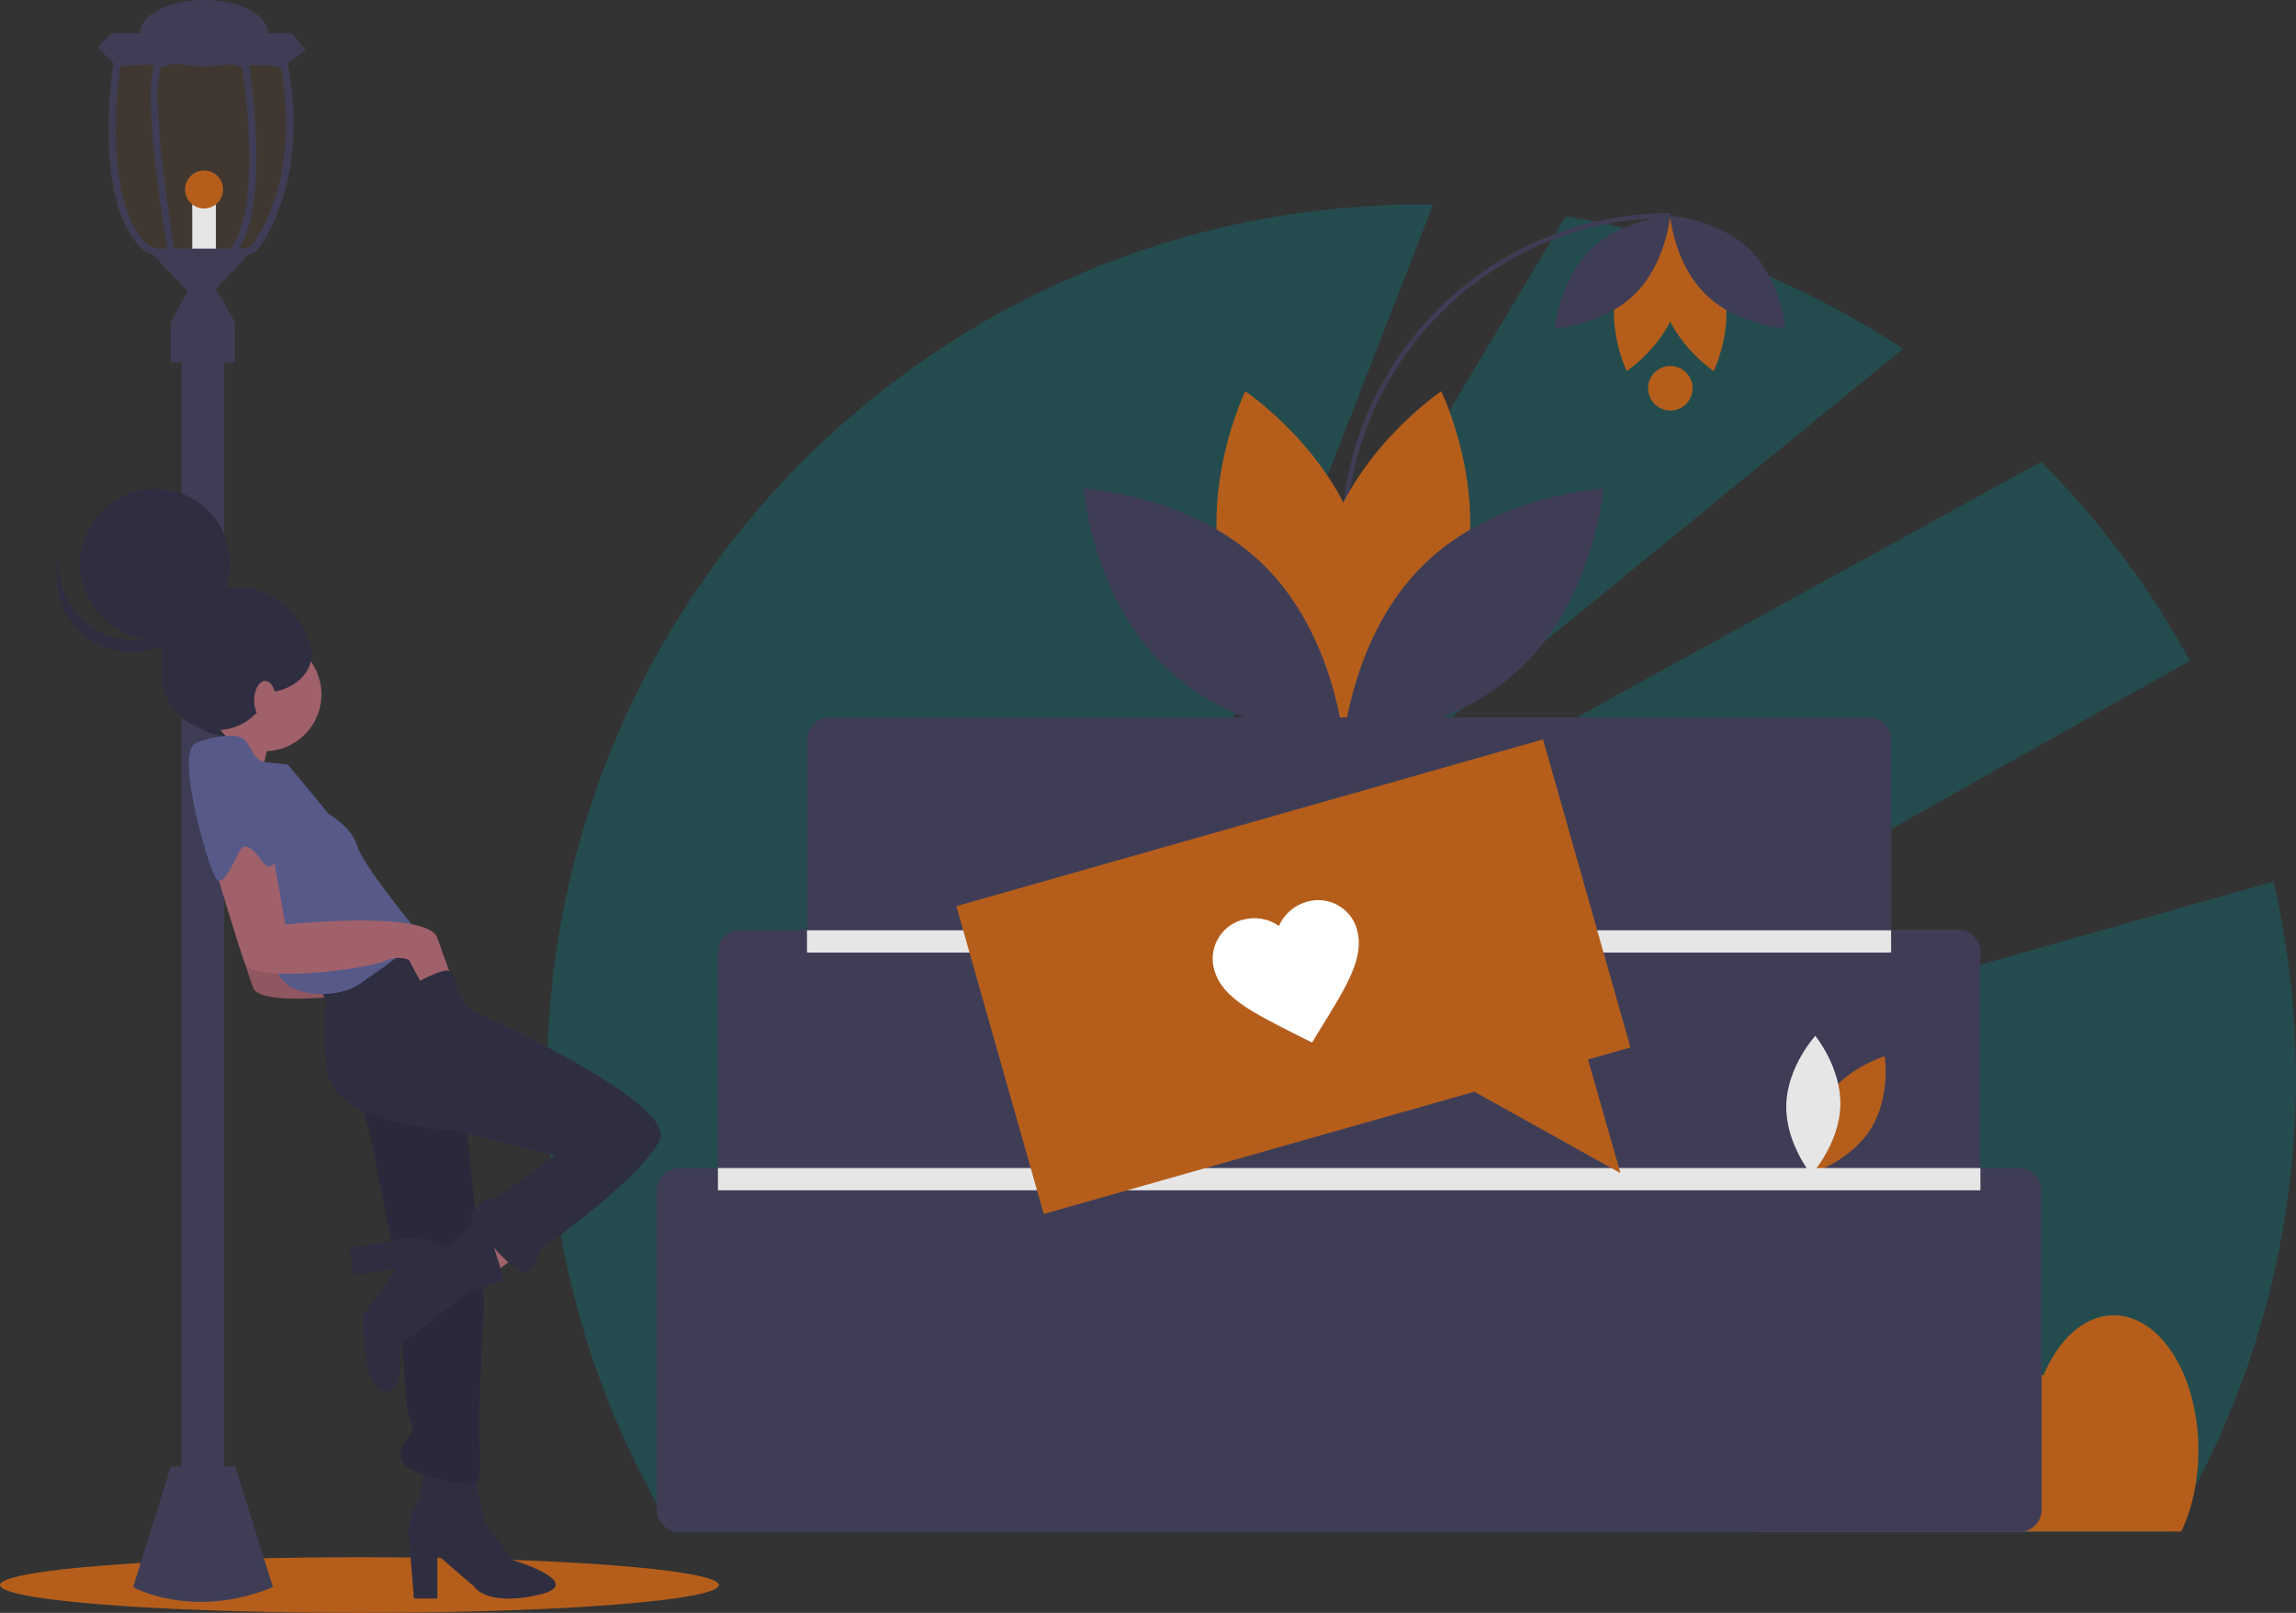 <?xml version="1.0" encoding="utf-8"?>
<!-- Generator: Adobe Illustrator 23.0.6, SVG Export Plug-In . SVG Version: 6.00 Build 0)  -->
<svg version="1.1" id="a62e712f-3cb4-4d7a-829a-d896e102ddef"
	 xmlns="http://www.w3.org/2000/svg" xmlns:xlink="http://www.w3.org/1999/xlink" x="0px" y="0px" viewBox="0 0 990.1 695.4"
	 style="enable-background:new 0 0 990.1 695.4;" xml:space="preserve">
<rect x="0" y="0" width="990.1" height="695.4" fill="#333333" stroke="none"/>
<style type="text/css">
	.st0{fill:#B55E1C;}
	.st1{opacity:0.1;fill:#B55E1C;enable-background:new    ;}
	.st2{fill:#E6E6E6;}
	.st3{fill:#3F3D56;}
	.st4{opacity:0.29;fill:#008B91;}
	.st5{fill:none;stroke:#3F3D56;stroke-width:2;stroke-miterlimit:10;}
	.st6{fill:#FFFFFF;}
	.st7{fill:#A0616A;}
	.st8{fill:#2F2E41;}
	.st9{opacity:0.1;enable-background:new    ;}
	.st10{fill:#575A89;}
</style>
<title>review</title>
<ellipse class="st0" cx="155" cy="683.4" rx="155" ry="12"/>
<path class="st1" d="M124.3,28.3l-0.1-0.7l-12.6-6.7h-2l-0.8-1.4H82.9l-6,1.4H54.8l-6,7l-0.1,0.4c-0.4,2.5-9.1,61.3,13.8,80.1
	l9.5,4.4h6.2l-1.2-2.4l5.4,2.4h17.4l0.3-0.5l10.3-3.9l0.3-0.3C111.6,107.1,133.5,80.5,124.3,28.3z"/>
<rect x="82.9" y="86.8" class="st2" width="10.2" height="26.6"/>
<rect x="78.3" y="147.6" class="st3" width="18.4" height="510.7"/>
<rect x="73.7" y="138.9" class="st3" width="27.6" height="17.4"/>
<polygon class="st3" points="63.5,107.2 80.9,125.6 73.7,138.9 88,142 101.3,138.9 93.1,124.6 109.5,107.2 "/>
<path class="st3" d="M50.2,28.6l-8.2-8.2l6.1-6.1h77.6l6.1,7.1l-9.2,7.1C122.7,28.6,73.7,26.6,50.2,28.6z"/>
<path class="st3" d="M124.3,28.3l-0.1-0.7l-12.6-6.7l-5.7-3l-32.2-2.1l-18.1,4.2l-0.7,0.9l-6,7l-0.1,0.4
	c-0.4,2.5-9.1,61.3,13.8,80.1l9.5,4.4l8,3.7l-1.9-3.7l-3.1-6.1C72,88.2,65,39.3,69.5,29l18.5-6l16.4,6.1c1.1,7.3,8.5,58.8-4.4,77.2
	l-0.3,0.4v5.8l10.6-4l0.3-0.3C111.6,107.1,133.5,80.5,124.3,28.3z M108.5,106l-5.7,2.1v-0.4c14.1-21,4.9-77.5,4.5-79.9l-0.1-0.9
	l-16.1-6l-3-1.1l-3.5,1.1l-17.3,5.6L67,27c-6.6,11.8,4.7,77.7,5.2,80.5l0,0.2l1.2,2.4l-9.1-4.2C44,89,50.9,34.6,51.7,29.3l5.5-6.4
	l8-1.9l8.6-2l14.2,0.9l16.9,1.1l0,0l16.4,8.7C129.5,76.9,110.9,102.9,108.5,106L108.5,106z"/>
<ellipse class="st3" cx="88" cy="14.3" rx="27.6" ry="14.3"/>
<path class="st3" d="M73.7,632.2l-16.3,52.1c0,0,25.5,14.3,60.3,0l-16.3-52.1H73.7z"/>
<circle class="st0" cx="88" cy="81.7" r="8.2"/>
<path class="st0" d="M389.4,383.2c4.3,16,19.1,25.8,19.1,25.8s7.8-16,3.5-31.9s-19.1-25.8-19.1-25.8S385.1,367.3,389.4,383.2z"/>
<path class="st2" d="M395.8,379.8c11.8,11.5,13.3,29.2,13.3,29.2s-17.8-1-29.6-12.5s-13.3-29.2-13.3-29.2S383.9,368.3,395.8,379.8z"
	/>
<path class="st4" d="M980.4,380.1l-413,117.1l376.9-212.3c-17.2-31.5-38.7-60.3-64.1-85.8L514.5,400.3l306.1-249.9
	c-43.9-29-93.4-48.5-145.4-57.1L505.7,376.3L618,88.2c-1.7,0-3.3,0-5,0c-208.2,0-377.1,168.8-377.1,377.1
	c-0.1,68.9,18.7,136.5,54.5,195.3h645.2C986.4,576.4,1002.5,475.8,980.4,380.1L980.4,380.1z"/>
<path class="st0" d="M948,625.3c0-32.2-16.3-58.2-36.5-58.2c-12.7,0-23.8,10.3-30.3,25.9c-2.2-0.9-4.6-1.4-7-1.4
	c-6.1,0-11.7,3.1-16.3,8.4c-5.9-19.5-18.4-33-32.8-33c-13.5,0-25.3,11.8-31.6,29.2c-3.5-3-7.9-4.6-12.5-4.7c-15.5,0-28,20-28,44.7
	c-0.1,8.2,1.4,16.4,4.4,24.1h183.2C945.3,650.6,948,638.5,948,625.3z"/>
<path class="st5" d="M579.4,233.8L579.4,233.8c0-77.8,63.1-140.9,140.9-140.9l0,0"/>
<path class="st0" d="M630.6,252.2c-11.3,41.7-49.9,67.6-49.9,67.6s-20.4-41.8-9.1-83.5s49.9-67.6,49.9-67.6S641.9,210.5,630.6,252.2
	z"/>
<path class="st0" d="M528,252.2c11.3,41.7,49.9,67.6,49.9,67.6s20.4-41.8,9.1-83.5S537,168.7,537,168.7S516.7,210.5,528,252.2z"/>
<path class="st3" d="M544.6,243.3c31,30.1,34.8,76.5,34.8,76.5s-46.4-2.5-77.4-32.7s-34.8-76.5-34.8-76.5S513.6,213.1,544.6,243.3z"
	/>
<path class="st3" d="M614.1,243.3c-31,30.1-34.8,76.5-34.8,76.5s46.4-2.5,77.4-32.7s34.8-76.5,34.8-76.5S645,213.1,614.1,243.3z"/>
<path class="st0" d="M697.5,123c5-18.5,22.1-29.9,22.1-29.9s9,18.5,4,37c-5,18.5-22.1,29.9-22.1,29.9S692.5,141.5,697.5,123z"/>
<path class="st0" d="M743,123c-5-18.5-22.1-29.9-22.1-29.9s-9,18.5-4,37c5,18.5,22.1,29.9,22.1,29.9S748,141.5,743,123z"/>
<path class="st3" d="M735.6,127c-13.7-13.4-15.4-33.9-15.4-33.9s20.6,1.1,34.3,14.5s15.4,33.9,15.4,33.9S749.3,140.4,735.6,127z"/>
<path class="st3" d="M704.8,127c13.7-13.4,15.4-33.9,15.4-33.9s-20.6,1.1-34.3,14.5s-15.4,33.9-15.4,33.9S691.1,140.4,704.8,127z"/>
<path class="st3" d="M870.8,503.6H854v-93.1c0-5.3-4.3-9.6-9.6-9.6h-28.8v-82c0-5.3-4.3-9.6-9.6-9.6H357.6c-5.3,0-9.6,4.3-9.6,9.6
	v82h-28.8c-5.3,0-9.6,4.3-9.6,9.6v93.1h-16.8c-5.3,0-9.6,4.3-9.6,9.6v137.7c0,5.3,4.3,9.6,9.6,9.6h578c5.3,0,9.6-4.3,9.6-9.6V513.2
	C880.4,507.9,876.1,503.6,870.8,503.6z"/>
<path class="st0" d="M786.8,474.5c-8.8,14-6.1,31.5-6.1,31.5s17-5.1,25.9-19.1s6.1-31.5,6.1-31.5S795.6,460.5,786.8,474.5z"/>
<path class="st2" d="M793.6,476.8c-0.5,16.5-12.5,29.6-12.5,29.6s-11.3-13.7-10.8-30.2s12.5-29.6,12.5-29.6S794.1,460.3,793.6,476.8
	z"/>
<rect x="309.6" y="503.6" class="st2" width="544.4" height="9.6"/>
<rect x="348" y="401.1" class="st2" width="467.5" height="9.6"/>
<circle class="st0" cx="720.3" cy="167.4" r="9.6"/>
<polygon class="st0" points="412.4,390.7 665.4,318.8 703.1,451.6 684.8,456.8 698.8,505.8 635.8,470.7 450.1,523.4 "/>
<path class="st6" d="M565.8,449.5l-5.6-2.8c-20-10.1-33.1-16.5-36.5-28.3c-2.8-9.2,2.4-18.9,11.6-21.7c0.2,0,0.3-0.1,0.5-0.1
	c5.4-1.5,11.1-0.6,15.7,2.6c2.3-5.1,6.7-8.9,12-10.4c9.2-2.7,18.9,2.5,21.6,11.7c0,0.2,0.1,0.3,0.1,0.5c3.3,11.8-4.4,24.2-16.2,43.2
	L565.8,449.5z"/>
<path class="st7" d="M116.8,318.1c0,0-6.5,19.5-2.9,23.8s-21.6-13-21.6-13l13.7-15.9L116.8,318.1z"/>
<circle class="st8" cx="102" cy="285.7" r="32.4"/>
<polygon class="st7" points="227.9,537.4 211.3,550.4 201.9,535.2 218.5,523.7 "/>
<path class="st8" d="M204.5,635.1l4.3,20.9l12.3,16.6c0,0,33.2,10.1,10.8,15.1s-27.4-3.6-27.4-3.6l-15.9-13.7v18.8h-10.1l-2.2-26.7
	c0,0-1.4-7.9,5-16.6l1.4-13L204.5,635.1z"/>
<path class="st7" d="M120.8,376.2l5.8,33.2c0,0,61.3-6.5,65.6,5.8S198,431,198,431l-12.3,4.3l-5.8-10.8c-3.6-1.3-7.5-1-10.8,0.7
	c-5.8,2.9-56.3,10.1-59.9,0.7s-13.7-44-13.7-44l15.1-12.3L120.8,376.2z"/>
<path class="st9" d="M120.8,376.2l5.8,33.2c0,0,61.3-6.5,65.6,5.8S198,431,198,431l-12.3,4.3l-5.8-10.8c-3.6-1.3-7.5-1-10.8,0.7
	c-5.8,2.9-56.3,10.1-59.9,0.7s-13.7-44-13.7-44l15.1-12.3L120.8,376.2z"/>
<path class="st8" d="M154.7,472.1l5,17.3l13,66.4c0,0,1.4,49,3.6,54.8s2.2,6.5,0,8.7s-6.5,9.4,0,13.7s29.6,9.4,30.3,4.3
	s0.7-13,0-16.6s2.2-59.9,2.2-59.9l-8.7-85.8l-29.6-13.7L154.7,472.1z"/>
<path class="st9" d="M154.7,472.1l5,17.3l13,66.4c0,0,1.4,49,3.6,54.8s2.2,6.5,0,8.7s-6.5,9.4,0,13.7s29.6,9.4,30.3,4.3
	s0.7-13,0-16.6s2.2-59.9,2.2-59.9l-8.7-85.8l-29.6-13.7L154.7,472.1z"/>
<path class="st8" d="M185.7,404.3l15.9,30.3c0,0,90.9,40.4,82.9,57s-51.9,47.6-51.9,47.6s-2.2,12.3-8.7,8.7s-22.4-22.4-20.9-24.5
	s6.5-7.2,8.7-6.5s27.4-18.8,27.4-18.8l-43.3-10.8c0,0-51.9-1.4-54.8-26s0-28.8,0-28.8l-3.6-7.9l29.6-18L185.7,404.3z"/>
<path class="st8" d="M208.1,524.1l-15.1,13.7c0,0-13-5.8-20.9-3.6s-21.6,3.6-21.6,3.6l2.2,12.3l18.4-3.4l-14.8,20.7
	c0,0,0,32.5,9.4,32.5s6.5-19.5,6.5-19.5l28.8-22.4c0,0,14.4-5.8,15.9-5.8S208.1,524.1,208.1,524.1z"/>
<ellipse transform="matrix(7.088900e-02 -0.998 0.998 7.088900e-02 -192.776 391.824)" class="st7" cx="113.9" cy="299.4" rx="24.5" ry="24.5"/>
<path class="st10" d="M89.8,318.5c0,0,11.5-2.9,15.1,0s4.3,9.4,9.4,10.1s9.4,0.7,10.1,1.4s17.3,20.9,17.3,20.9s10.1,5.8,12.3,13.7
	s23.8,34.6,26.7,37.5s-18.8,17.3-26,22.4s-28.1,7.2-34.6-4.3S78.2,333.7,89.8,318.5z"/>
<path class="st7" d="M117.2,365.4l5.8,33.2c0,0,61.3-6.5,65.6,5.8c4.3,12.3,5.8,15.9,5.8,15.9l-12.3,4.3l-5.8-10.8
	c-3.6-1.3-7.5-1-10.8,0.7c-5.8,2.9-56.3,10.1-59.9,0.7s-13.7-44-13.7-44l15.1-12.3L117.2,365.4z"/>
<path class="st10" d="M103.4,321.5c0,0,17.4,36.6,15.9,46.7s-6.5,2.9-6.5,2.9s-6.5-10.1-9.4-4.3s-6.5,13.7-9.4,13
	S75.4,325.7,84,320.7S103.4,321.5,103.4,321.5z"/>
<ellipse transform="matrix(4.531440e-02 -0.999 0.999 4.531440e-02 -178.936 298.956)" class="st8" cx="66.9" cy="243.1" rx="32.4" ry="32.4"/>
<path class="st8" d="M39,269.9c14.5,10.5,34.7,7.2,45.2-7.3c2.1-2.9,3.8-6.2,4.8-9.7c-2.2,17.7-18.4,30.3-36.2,28.1
	c-17.7-2.2-30.3-18.4-28.1-36.2c0.2-1.8,0.6-3.5,1.1-5.2C24.4,251.4,29.4,263,39,269.9z"/>
<circle class="st8" cx="93.4" cy="291.1" r="23.7"/>
<ellipse class="st8" cx="113.4" cy="282.2" rx="21" ry="16.5"/>
<ellipse class="st7" cx="114.3" cy="301.9" rx="4.7" ry="8.3"/>
<path class="st8" d="M178.7,424.2c0,0,12.8-7.3,15.1-5.5s3.4,7.6,3.4,7.6l-14.8,5.8l-4.3-7.9L178.7,424.2z"/>
</svg>
